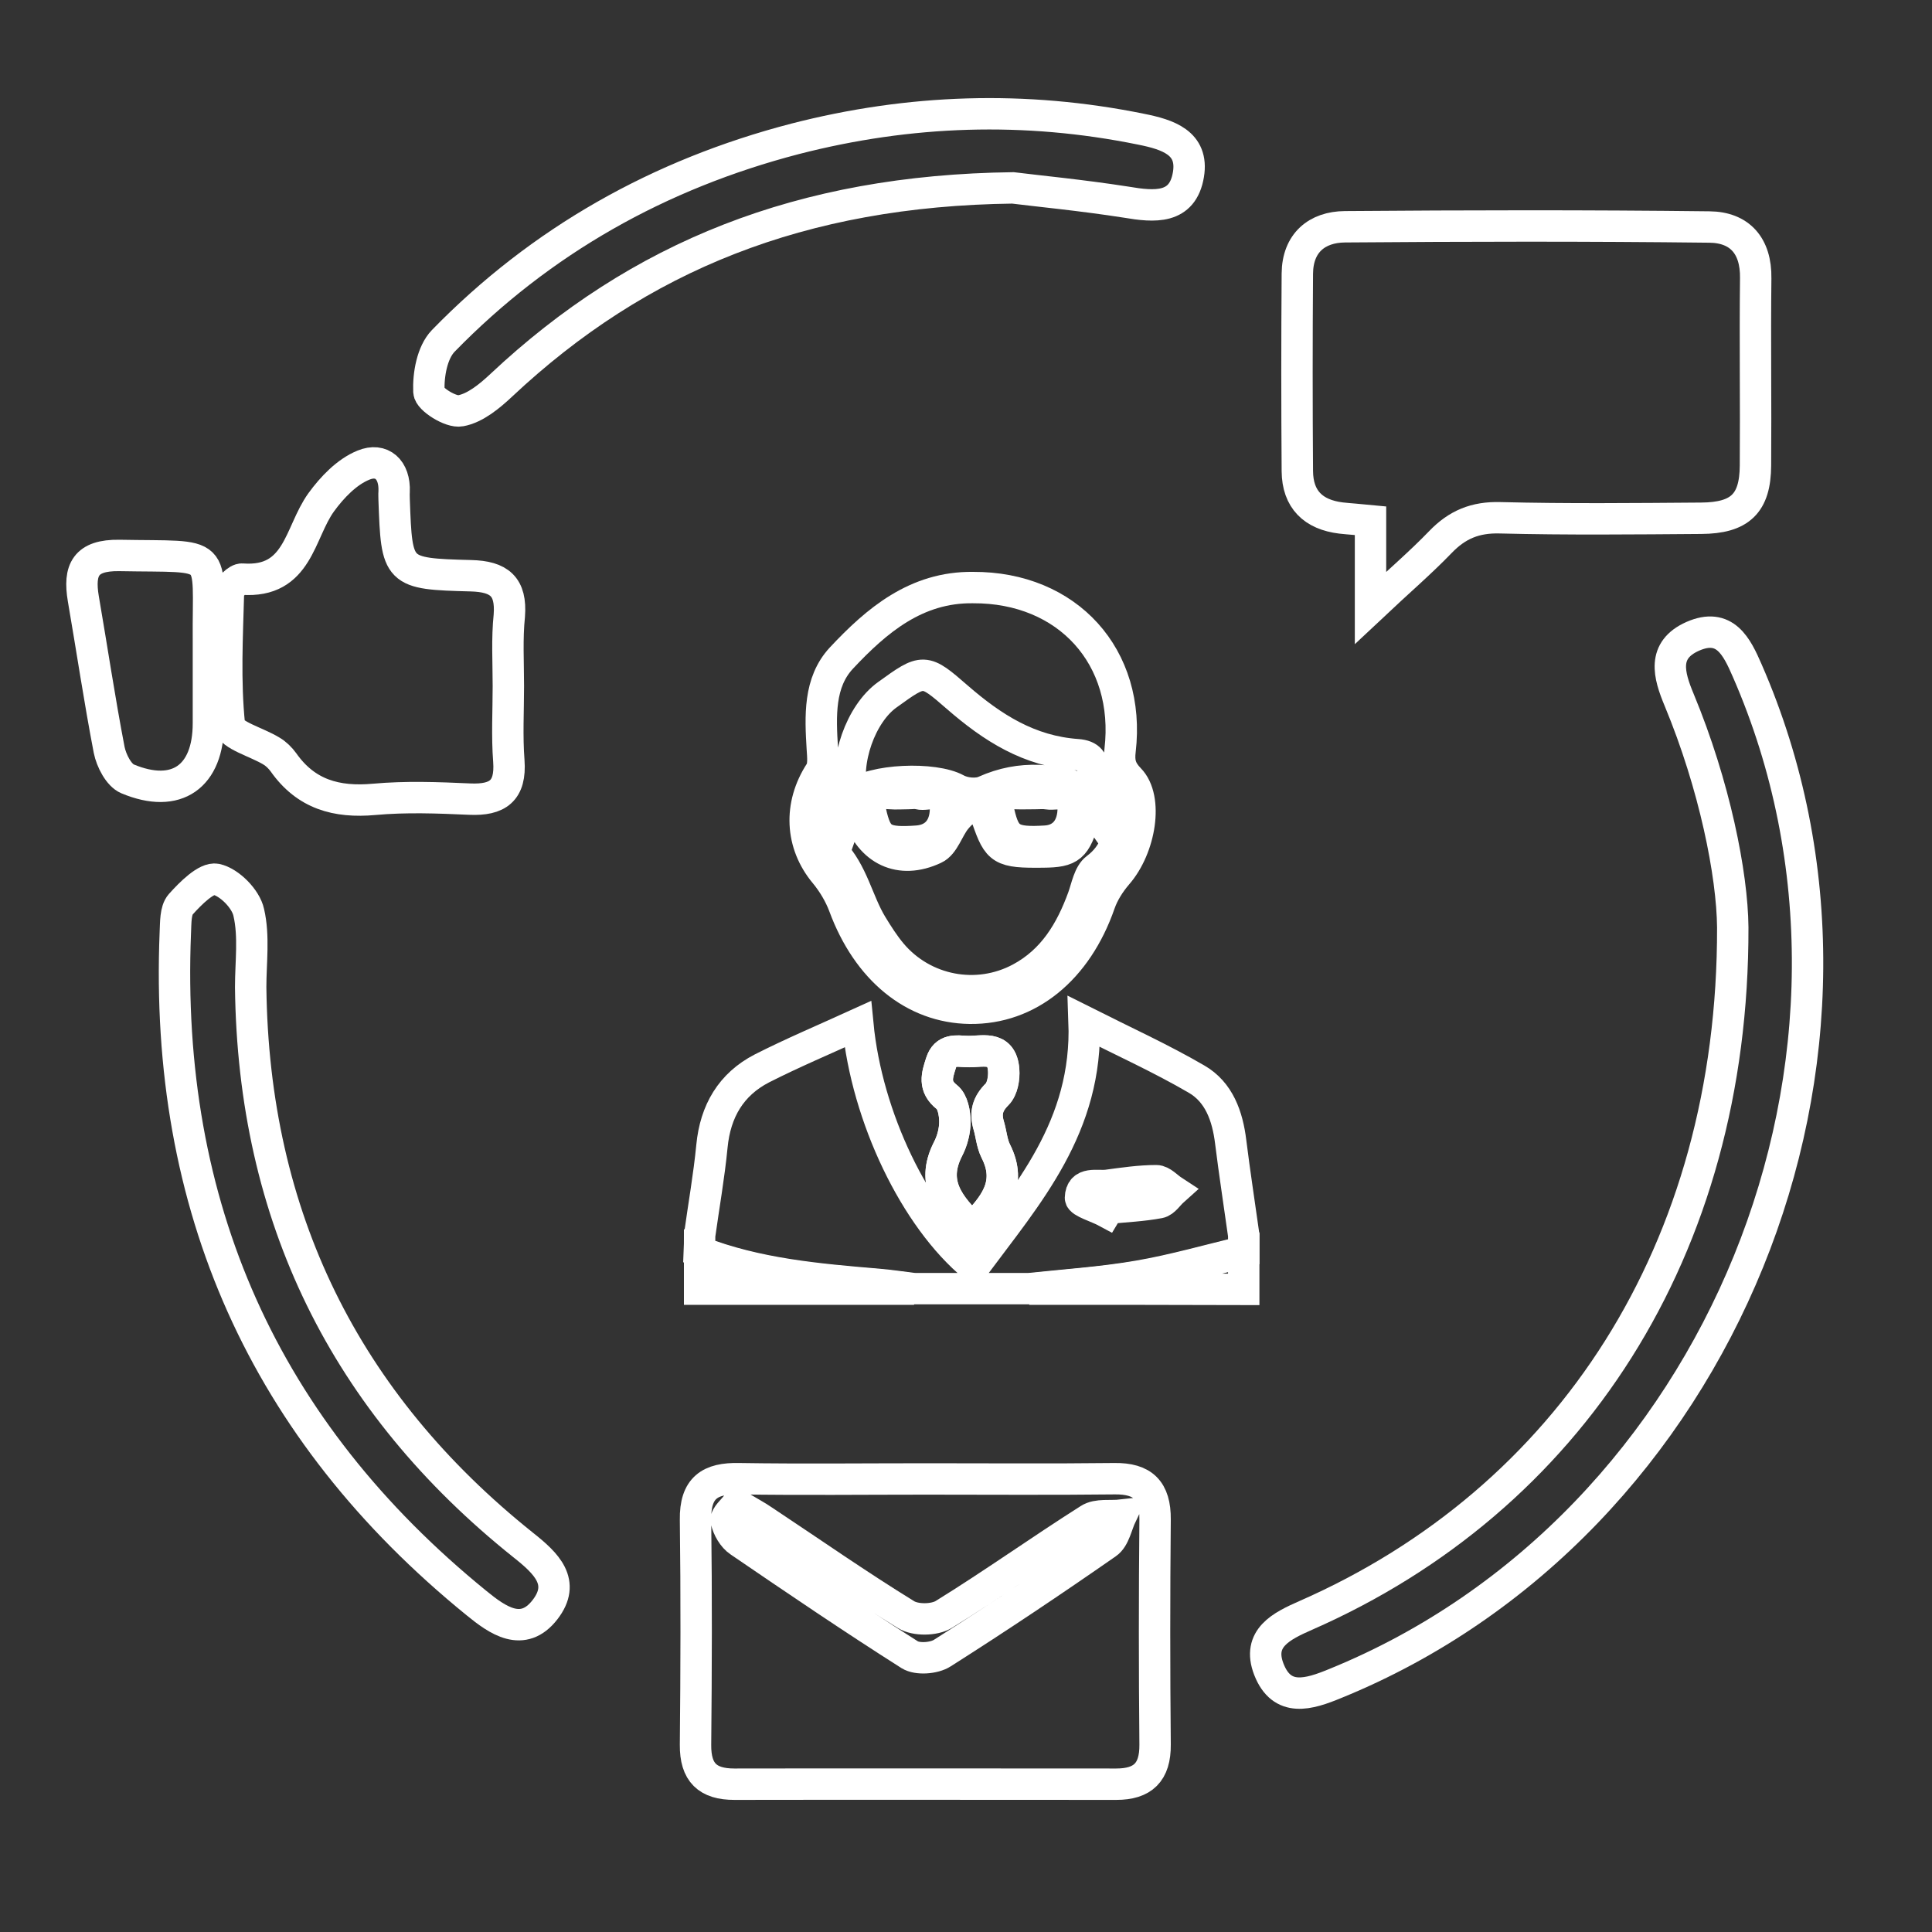 <?xml version="1.0" encoding="utf-8"?>
<!-- Generator: Adobe Illustrator 19.0.1, SVG Export Plug-In . SVG Version: 6.00 Build 0)  -->
<svg version="1.1" id="Layer_1" xmlns="http://www.w3.org/2000/svg" xmlns:xlink="http://www.w3.org/1999/xlink" x="0px" y="0px"
	 viewBox="94 -4 800 800" style="enable-background:new 94 -4 800 800;" xml:space="preserve">
<rect x="94" y="-4" width="800" height="800" fill="#333333" stroke="none"/>
<style type="text/css">
	.st0{fill:none;stroke:#FFFFFF;stroke-width:13;stroke-miterlimit:10;}
</style>
<g>
	<path class="st0" d="M496.6,504.6c9.1-9.3,16.7-18.3,9.7-32c-1.6-3.2-1.9-7.1-2.9-10.6c-1.5-5.1-0.5-8.9,3.5-12.9
		c2.2-2.1,3-6.7,2.7-10c-0.8-10.7-9.2-7.3-15.5-7.7c-4.1-0.2-8.6-1.1-10.4,4.6c-1.7,5.3-3.3,9.8,2.4,14.3c2.4,1.9,3.3,6.7,3.3,10.2
		c0,3.8-1.1,8-2.9,11.4C479.3,486.1,487.1,495.3,496.6,504.6z"/>
	<path class="st0" d="M383.7,507.6c1.7-12.3,3.9-24.6,5.1-37c1.4-14.5,7.9-25.6,20.7-32.2c12.8-6.5,26.1-12.1,39.7-18.3
		c3.7,38.5,23.8,80.3,48.1,100.3c22.2-29.8,47.2-57.9,45.6-101.4c16.5,8.3,31.9,15.3,46.5,23.8c9.4,5.4,12.9,15.4,14.2,26
		c1.6,12.9,3.6,25.8,5.4,38.7c0,2.3,0,4.6,0,6.8c-14.5,3.4-28.9,7.6-43.5,10.1c-14.9,2.6-30.2,3.6-45.3,5.2c-15.9,0-31.9,0-47.8,0
		c-5-0.6-10-1.4-15-1.8c-25-2.1-50.1-4.3-73.8-13.5C383.7,512.2,383.7,509.9,383.7,507.6z M552.1,497.8c0.3-0.5,0.6-1,0.9-1.5
		c7-0.7,14.1-1,21-2.3c2.1-0.4,3.8-3.2,5.7-4.9c-2.3-1.5-4.6-4.2-6.9-4.2c-6.7,0-13.5,1-20.2,1.9c-4.3,0.6-11-1.7-11.2,5.2
		C541.4,493.8,548.4,495.8,552.1,497.8z"/>
	<path class="st0" d="M383.7,514.5c23.7,9.3,48.7,11.4,73.8,13.5c5,0.4,10,1.2,15,1.8c-29.6,0-59.2,0-88.8,0
		C383.7,524.6,383.7,519.5,383.7,514.5z"/>
	<path class="st0" d="M520.2,529.8c15.1-1.7,30.3-2.7,45.3-5.2c14.7-2.5,29-6.7,43.5-10.1c0,5.1,0,10.2,0,15.4
		C579.4,529.8,549.8,529.8,520.2,529.8z"/>
	<path class="st0" d="M496.9,239.3c39.2-0.2,65.4,28.7,60.9,67.4c-0.6,4.9,0.2,8.1,3.9,11.9c7.8,8,4.5,28.4-5.1,39.4
		c-3,3.5-5.7,7.7-7.2,12c-9.5,27.4-29.6,43.8-53.8,43.5c-23.2-0.3-42.4-16.1-52.1-42.4c-1.8-4.8-4.6-9.5-7.9-13.5
		c-10.2-12.2-10.9-28.2-2-41.9c1.6-2.4,1.1-6.5,0.9-9.8c-0.8-13.3-1.5-27.3,7.9-37.4C457,252.9,473.4,239,496.9,239.3z M545.2,328.7
		c-1.2,3-1.9,4.2-2.2,5.5c-3.6,12.7-5.7,14.5-17.1,14.6c-17.3,0.2-18.6-0.8-23.1-13.7c-0.8-2.2-4.1-5.2-6-5c-2.5,0.2-5.2,2.9-7,5.1
		c-3.2,3.9-4.9,10.4-8.9,12.2c-14.3,6.7-26.5,0.6-31.5-14.1c-0.4-1.2-1.3-2.2-2.9-4.7c-1.3,3.8-2,6.1-3.1,9.2
		c-2.2-5.3-4.1-9.9-6.8-16.3c-6,11.1-3.8,20.9,1.8,26.7c8.8,9.1,10.6,20.9,16.6,30.8c2.5,4.1,5.1,8.2,8.2,11.9
		c13.2,15.6,35.4,19.8,53.3,10.2c13.6-7.3,20.9-19.5,26-33.5c1.5-4.2,2.4-9.7,5.5-12c7.8-5.8,9.7-13.8,10.9-22.2
		c0.5-3.5-1.4-7.3-2.2-11c-0.7,0.1-1.5,0.3-2.2,0.4c-1.7,3.8-3.4,7.6-5.3,11.8C548,332.9,547.1,331.5,545.2,328.7z M446.9,325.4
		c8.4-6.9,34-7.6,43.1-2.6c3.2,1.8,8.6,2.3,11.8,0.8c15-6.7,29.4-5.3,45.4,0.8c-2.9-5.5,3.6-15.1-7.1-15.9
		c-20-1.4-35.2-11.2-49.6-23.7c-13.9-12.1-14-12-29.1-1.1C450.5,291.5,443.4,311.2,446.9,325.4z M470.1,324.6c-2.5,0-5.1,0.2-7.6,0
		c-7.6-0.7-9.3,2.8-7.5,9.7c2.4,9.3,5.3,11,18.9,10c7.6-0.6,12-5.9,11.6-14.7c-0.4-8.1-7.1-3.9-11.1-4.9
		C473,324.3,471.6,324.6,470.1,324.6z M522.7,324.6c-2.8,0-5.7,0.1-8.5,0c-6.1-0.3-8,1.9-6.5,8.1c2.5,10.6,5.2,12.5,19.4,11.6
		c7.1-0.5,11.4-5.6,11.3-14c-0.1-8-6.4-5-10.6-5.6C526.1,324.4,524.4,324.6,522.7,324.6z"/>
	<path class="st0" d="M496.6,504.6c-9.5-9.4-17.3-18.5-10.1-32.7c1.8-3.4,2.9-7.6,2.9-11.4c0-3.5-0.9-8.4-3.3-10.2
		c-5.7-4.5-4.1-9-2.4-14.3c1.8-5.7,6.3-4.8,10.4-4.6c6.2,0.3,14.7-3,15.5,7.7c0.2,3.3-0.6,7.9-2.7,10c-4,4-5,7.8-3.5,12.9
		c1.1,3.5,1.3,7.4,2.9,10.6C513.3,486.4,505.7,495.4,496.6,504.6z"/>
</g>
<g>
	<path class="st0" d="M661.5,247.7c0-14.4,0-24.9,0-36.1c-5-0.5-8.6-0.7-12.2-1.1c-11.5-1.4-18-7.7-18.1-19.4
		c-0.2-27.3-0.2-54.5,0-81.8c0.1-12.7,8.1-19.3,19.7-19.4c50.3-0.4,100.6-0.5,150.9,0.1c12.5,0.1,19.4,7.7,19.2,21.2
		c-0.3,25.9,0.1,51.7-0.1,77.6c-0.1,15.7-6.4,21.7-22.5,21.8c-27.7,0.2-55.5,0.5-83.2-0.2c-10.3-0.3-17.8,2.8-24.8,10.1
		C682.2,229,673.3,236.6,661.5,247.7z"/>
	<path class="st0" d="M477.7,608.4c25.9,0,51.8,0.2,77.7-0.1c11.9-0.2,17,4.9,16.9,16.9c-0.3,31.1-0.3,62.1,0,93.2
		c0.1,11.5-5.1,16.4-16.1,16.4c-52.7,0-105.4-0.1-158.1,0c-11.1,0-16.2-4.8-16.1-16.3c0.3-31.1,0.4-62.1,0-93.2
		c-0.2-13.2,5.9-17.3,18.1-17C425.9,608.7,451.8,608.4,477.7,608.4z M399.1,619.1c-1.6,2.2-4.7,4.7-4.4,6.5c0.7,3.2,2.8,6.9,5.5,8.7
		c23.3,15.9,46.7,31.8,70.5,46.9c3.2,2,10.1,1.5,13.5-0.7c23-14.6,45.7-29.8,68.1-45.4c3.2-2.2,4.1-7.7,6-11.7
		c-4.5,0.5-9.9-0.5-13.3,1.7c-20.2,12.8-39.8,26.8-60.2,39.4c-3.9,2.4-11.7,2.5-15.6,0.1c-20-12.3-39.3-25.8-58.9-38.8
		C407.3,623.7,404,622,399.1,619.1z"/>
	<path class="st0" d="M811.5,380c-0.2-21.9-7.5-58.8-22.2-94.2c-4.3-10.3-7.2-20.6,5.6-26.3c13.4-5.9,18.3,4.3,22.6,14.2
		c69.1,158.1-10.8,354.4-170.6,419.4c-10.9,4.5-22.1,8-27.5-5.9c-5-12.9,5.3-17.9,15.3-22.3C743.8,617,811.8,513.7,811.5,380z"/>
	<path class="st0" d="M304.5,280.1c0,10.3-0.6,20.7,0.2,31c0.9,12.4-4.6,16.3-16.2,15.8c-13.2-0.6-26.5-1.1-39.6,0.1
		c-15.6,1.4-28.2-2.1-37.5-15.3c-1.3-1.8-3.1-3.6-5-4.7c-6-3.7-17-6.6-17.4-10.7c-1.9-18.2-0.9-36.7-0.4-55c0.1-2,3.8-5.7,5.7-5.5
		c23.3,1.7,23.6-19.2,32.7-31.8c4.5-6.2,10.6-12.6,17.5-15.4c7.5-3.1,13.1,1.8,12.7,11c-0.1,1.1,0,2.3,0,3.4
		c1.1,30.2,1.1,30.6,31.8,31.4c11.8,0.3,16.8,4.5,15.9,16.5C303.9,260.5,304.5,270.3,304.5,280.1z"/>
	<path class="st0" d="M197.8,404.8c1.1,94.8,38.9,171.9,112.9,231c9.6,7.6,17.7,15.4,9,26.7c-9.2,11.9-19.7,4.4-28.4-2.7
		C203.2,588.2,162,495.4,166.6,382.1c0.2-4,0-9.1,2.2-11.6c4.1-4.6,10.7-11.2,14.7-10.4c5.5,1.2,12.3,8.1,13.5,13.7
		C199.3,383.7,197.8,394.4,197.8,404.8z"/>
	<path class="st0" d="M513.4,73.8c-87.6,1.1-154.9,28.3-211.8,81.7c-4.8,4.5-10.8,9.5-16.9,10.6c-4,0.8-13-4.9-13.1-7.9
		c-0.3-7,1.3-16.2,5.9-21c40.5-41.6,89.6-69.1,145.7-83.7c47.4-12.2,95.2-13.8,143.3-4c11,2.2,21.8,5.6,19.6,18.8
		c-2.4,14.4-14,13.4-25.8,11.4C541.7,76.8,522.9,75,513.4,73.8z"/>
	<path class="st0" d="M180.3,274.9c0,6.9,0,13.8,0,20.6c0,22.1-13.2,31.5-33.5,23c-3.6-1.5-6.7-7.5-7.6-12
		c-4-20.8-7.1-41.7-10.7-62.6c-2-11.9,0.9-18.1,14.9-17.9c42,0.8,36.6-3.4,36.9,35C180.3,265.7,180.3,270.3,180.3,274.9z"/>
</g>
</svg>
